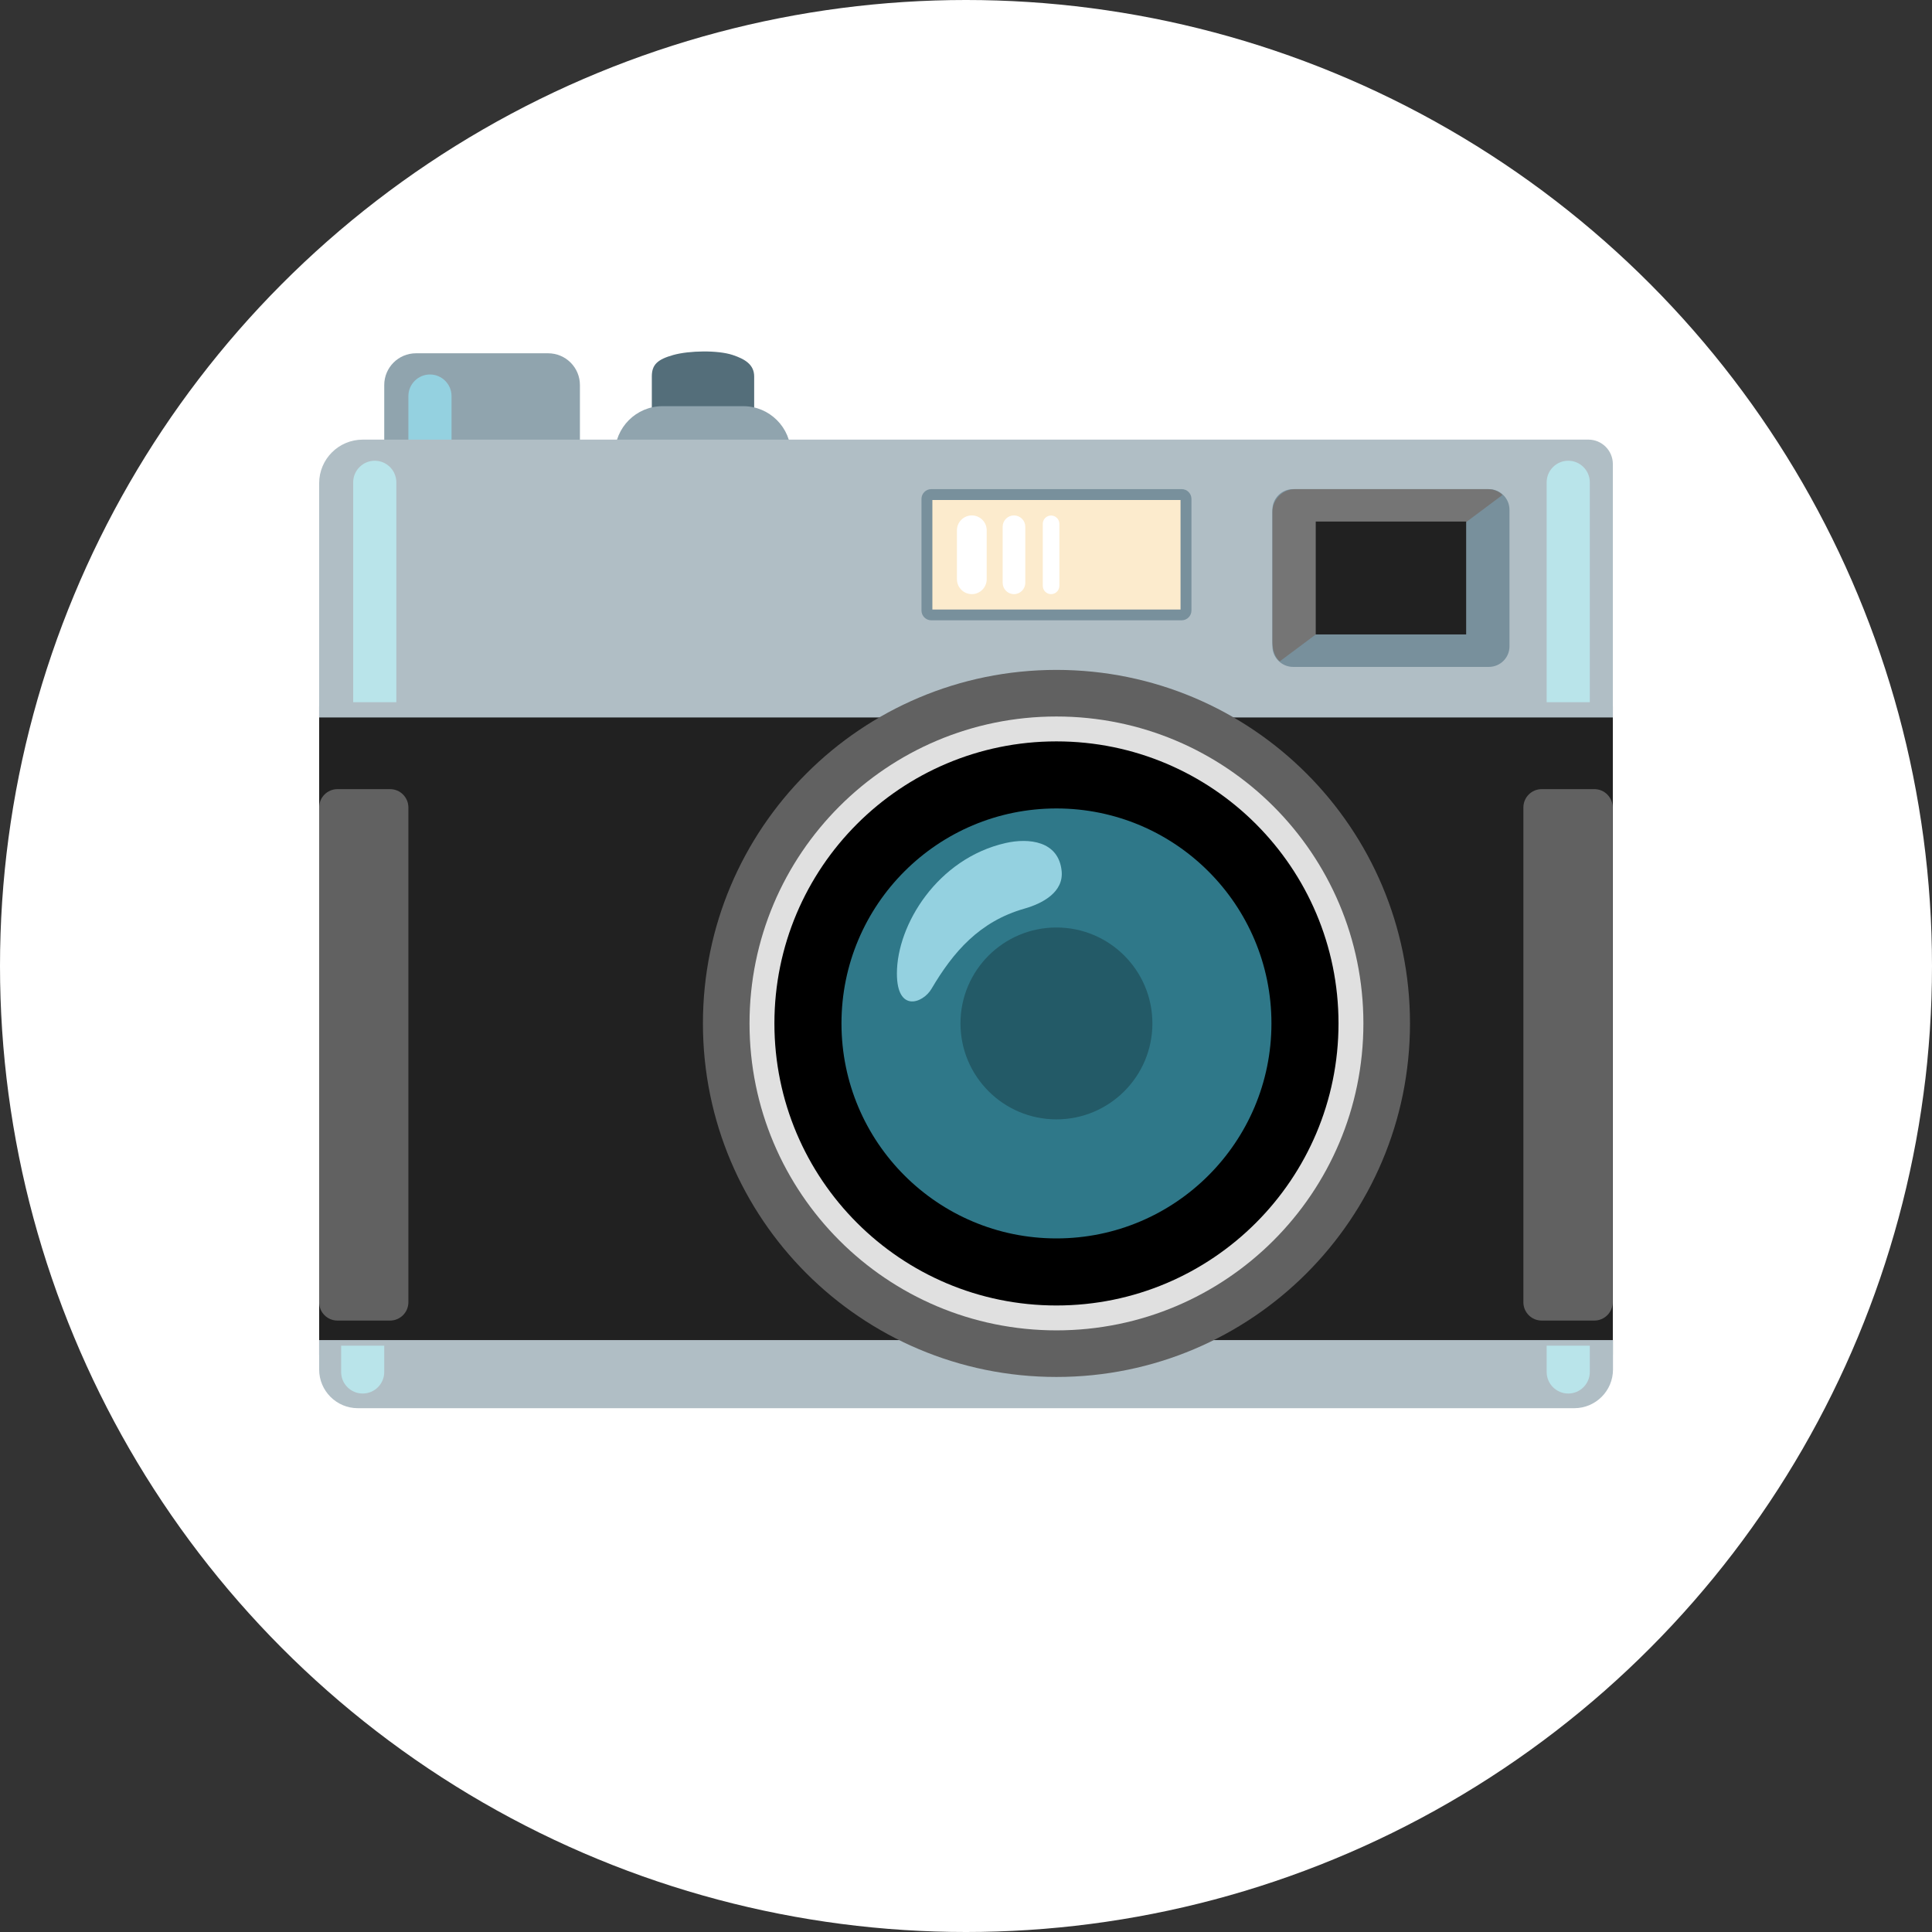 <svg width="42" height="42" viewBox="0 0 42 42" fill="none" xmlns="http://www.w3.org/2000/svg">
<rect x="0" y="0" width="42" height="42" fill="#333333" stroke="none"/>
<circle cx="21" cy="21" r="21" fill="white"/>
<path d="M11.915 10.755H9.044C8.662 10.755 8.353 10.445 8.353 10.063V8.371C8.353 7.989 8.662 7.68 9.044 7.68H11.915C12.298 7.68 12.607 7.989 12.607 8.371V10.063C12.606 10.246 12.533 10.422 12.404 10.551C12.274 10.681 12.099 10.754 11.915 10.755Z" fill="#90A4AE"/>
<path d="M9.816 11.048H8.878V8.61C8.878 8.352 9.089 8.141 9.347 8.141C9.605 8.141 9.816 8.352 9.816 8.61V11.048Z" fill="#94D1E0"/>
<path d="M15.928 9.941H14.637C14.379 9.941 14.17 9.733 14.17 9.475V8.184C14.17 7.926 14.295 7.813 14.637 7.717C14.979 7.621 15.602 7.609 15.928 7.717C16.195 7.806 16.395 7.926 16.395 8.184V9.475C16.395 9.733 16.184 9.941 15.928 9.941Z" fill="#546E7A"/>
<path d="M6.938 15.355H35.062V29.451H6.938V15.355Z" fill="#212121"/>
<path d="M6.938 29.132V29.772C6.938 30.236 7.315 30.613 7.779 30.613H34.223C34.688 30.613 35.065 30.236 35.065 29.772V29.132H6.938Z" fill="#B0BEC5"/>
<path d="M16.158 11.055H14.402C13.831 11.055 13.367 10.591 13.367 10.019V9.866C13.367 9.295 13.831 8.83 14.402 8.83H16.158C16.73 8.83 17.194 9.295 17.194 9.866V10.019C17.194 10.155 17.168 10.29 17.116 10.416C17.064 10.541 16.987 10.656 16.891 10.752C16.795 10.848 16.68 10.925 16.555 10.976C16.429 11.028 16.294 11.055 16.158 11.055Z" fill="#90A4AE"/>
<path d="M34.531 9.557H7.887C7.362 9.557 6.938 9.981 6.938 10.506V15.597H35.062V10.089C35.062 9.794 34.823 9.557 34.531 9.557Z" fill="#B0BEC5"/>
<path d="M32.365 14.498H28.111C27.991 14.498 27.877 14.45 27.793 14.366C27.708 14.281 27.661 14.167 27.661 14.048V11.083C27.661 10.834 27.863 10.633 28.111 10.633H32.365C32.613 10.633 32.815 10.834 32.815 11.083V14.05C32.815 14.296 32.616 14.498 32.365 14.498Z" fill="#78909C"/>
<path d="M27.661 13.935V11.132C27.661 10.855 27.884 10.633 28.16 10.633H32.33C32.564 10.633 32.66 10.762 32.66 10.762L27.823 14.376C27.823 14.376 27.661 14.277 27.661 13.935Z" fill="#757575"/>
<path d="M28.603 11.338H31.873V13.792H28.603V11.338Z" fill="#212121"/>
<path d="M8.48 28.708H7.336C7.116 28.708 6.938 28.53 6.938 28.309V17.554C6.938 17.334 7.116 17.155 7.336 17.155H8.48C8.7 17.155 8.878 17.334 8.878 17.554V28.309C8.878 28.53 8.698 28.708 8.48 28.708ZM34.659 28.708H33.516C33.295 28.708 33.117 28.53 33.117 28.309V17.554C33.117 17.334 33.295 17.155 33.516 17.155H34.659C34.88 17.155 35.058 17.334 35.058 17.554V28.309C35.058 28.53 34.88 28.708 34.659 28.708Z" fill="#616161"/>
<path d="M7.884 30.294C7.626 30.294 7.416 30.084 7.416 29.826V29.254H8.353V29.826C8.353 29.95 8.304 30.069 8.216 30.157C8.128 30.245 8.009 30.294 7.884 30.294ZM34.561 15.266H33.623V10.485C33.623 10.227 33.834 10.016 34.092 10.016C34.35 10.016 34.561 10.227 34.561 10.485V15.266ZM8.616 15.266H7.678V10.485C7.678 10.227 7.889 10.016 8.147 10.016C8.405 10.016 8.616 10.227 8.616 10.485V15.266ZM34.092 30.294C33.834 30.294 33.623 30.084 33.623 29.826V29.254H34.561V29.826C34.561 29.95 34.511 30.069 34.423 30.157C34.336 30.245 34.216 30.294 34.092 30.294Z" fill="#B9E4EA"/>
<path d="M20.245 13.368C20.194 13.368 20.149 13.326 20.149 13.272V10.846C20.149 10.794 20.191 10.75 20.245 10.75H25.688C25.739 10.75 25.784 10.792 25.784 10.846V13.272C25.784 13.323 25.741 13.368 25.688 13.368H20.245Z" fill="#FCEBCD"/>
<path d="M25.664 10.87V13.251H20.269V10.87H25.664ZM25.688 10.633H20.245C20.128 10.633 20.032 10.729 20.032 10.846V13.272C20.032 13.389 20.128 13.485 20.245 13.485H25.688C25.805 13.485 25.901 13.389 25.901 13.272V10.846C25.901 10.729 25.807 10.633 25.688 10.633Z" fill="#78909C"/>
<path d="M21.127 12.916C20.948 12.916 20.803 12.77 20.803 12.592V11.528C20.803 11.35 20.948 11.205 21.127 11.205C21.305 11.205 21.45 11.35 21.45 11.528V12.592C21.45 12.77 21.305 12.916 21.127 12.916ZM22.043 12.916C21.907 12.916 21.797 12.805 21.797 12.669V11.451C21.797 11.386 21.823 11.323 21.869 11.277C21.915 11.231 21.978 11.205 22.043 11.205C22.108 11.205 22.171 11.231 22.217 11.277C22.263 11.323 22.289 11.386 22.289 11.451V12.669C22.289 12.805 22.179 12.916 22.043 12.916ZM22.849 12.916C22.802 12.916 22.756 12.897 22.722 12.863C22.688 12.829 22.669 12.783 22.669 12.735V11.387C22.669 11.34 22.688 11.294 22.722 11.26C22.756 11.226 22.802 11.207 22.849 11.207C22.897 11.207 22.943 11.226 22.977 11.26C23.011 11.294 23.03 11.34 23.03 11.387V12.735C23.03 12.834 22.95 12.916 22.849 12.916Z" fill="white"/>
<path d="M22.966 29.934C27.211 29.934 30.652 26.493 30.652 22.248C30.652 18.004 27.211 14.563 22.966 14.563C18.722 14.563 15.281 18.004 15.281 22.248C15.281 26.493 18.722 29.934 22.966 29.934Z" fill="#616161"/>
<path d="M22.966 28.921C26.652 28.921 29.639 25.934 29.639 22.248C29.639 18.563 26.652 15.576 22.966 15.576C19.281 15.576 16.294 18.563 16.294 22.248C16.294 25.934 19.281 28.921 22.966 28.921Z" fill="#E0E0E0"/>
<path d="M22.966 27.013C25.598 27.013 27.731 24.88 27.731 22.248C27.731 19.617 25.598 17.484 22.966 17.484C20.335 17.484 18.202 19.617 18.202 22.248C18.202 24.88 20.335 27.013 22.966 27.013Z" fill="#2F7889"/>
<path d="M22.966 28.38C26.353 28.38 29.098 25.635 29.098 22.248C29.098 18.862 26.353 16.117 22.966 16.117C19.58 16.117 16.835 18.862 16.835 22.248C16.835 25.635 19.58 28.38 22.966 28.38Z" fill="black"/>
<path d="M22.966 26.922C25.547 26.922 27.64 24.829 27.64 22.248C27.64 19.667 25.547 17.575 22.966 17.575C20.385 17.575 18.293 19.667 18.293 22.248C18.293 24.829 20.385 26.922 22.966 26.922Z" fill="#2F7889"/>
<path d="M21.86 18.327C20.381 18.663 19.498 20.102 19.498 21.163C19.498 22.023 20.067 21.808 20.25 21.496C20.721 20.697 21.291 20.031 22.273 19.752C22.666 19.64 23.126 19.394 23.079 18.934C23.013 18.28 22.364 18.212 21.86 18.327Z" fill="#94D1E0"/>
<path opacity="0.25" d="M22.966 24.334C24.118 24.334 25.052 23.4 25.052 22.248C25.052 21.096 24.118 20.163 22.966 20.163C21.814 20.163 20.88 21.096 20.88 22.248C20.88 23.4 21.814 24.334 22.966 24.334Z" fill="black"/>
</svg>
